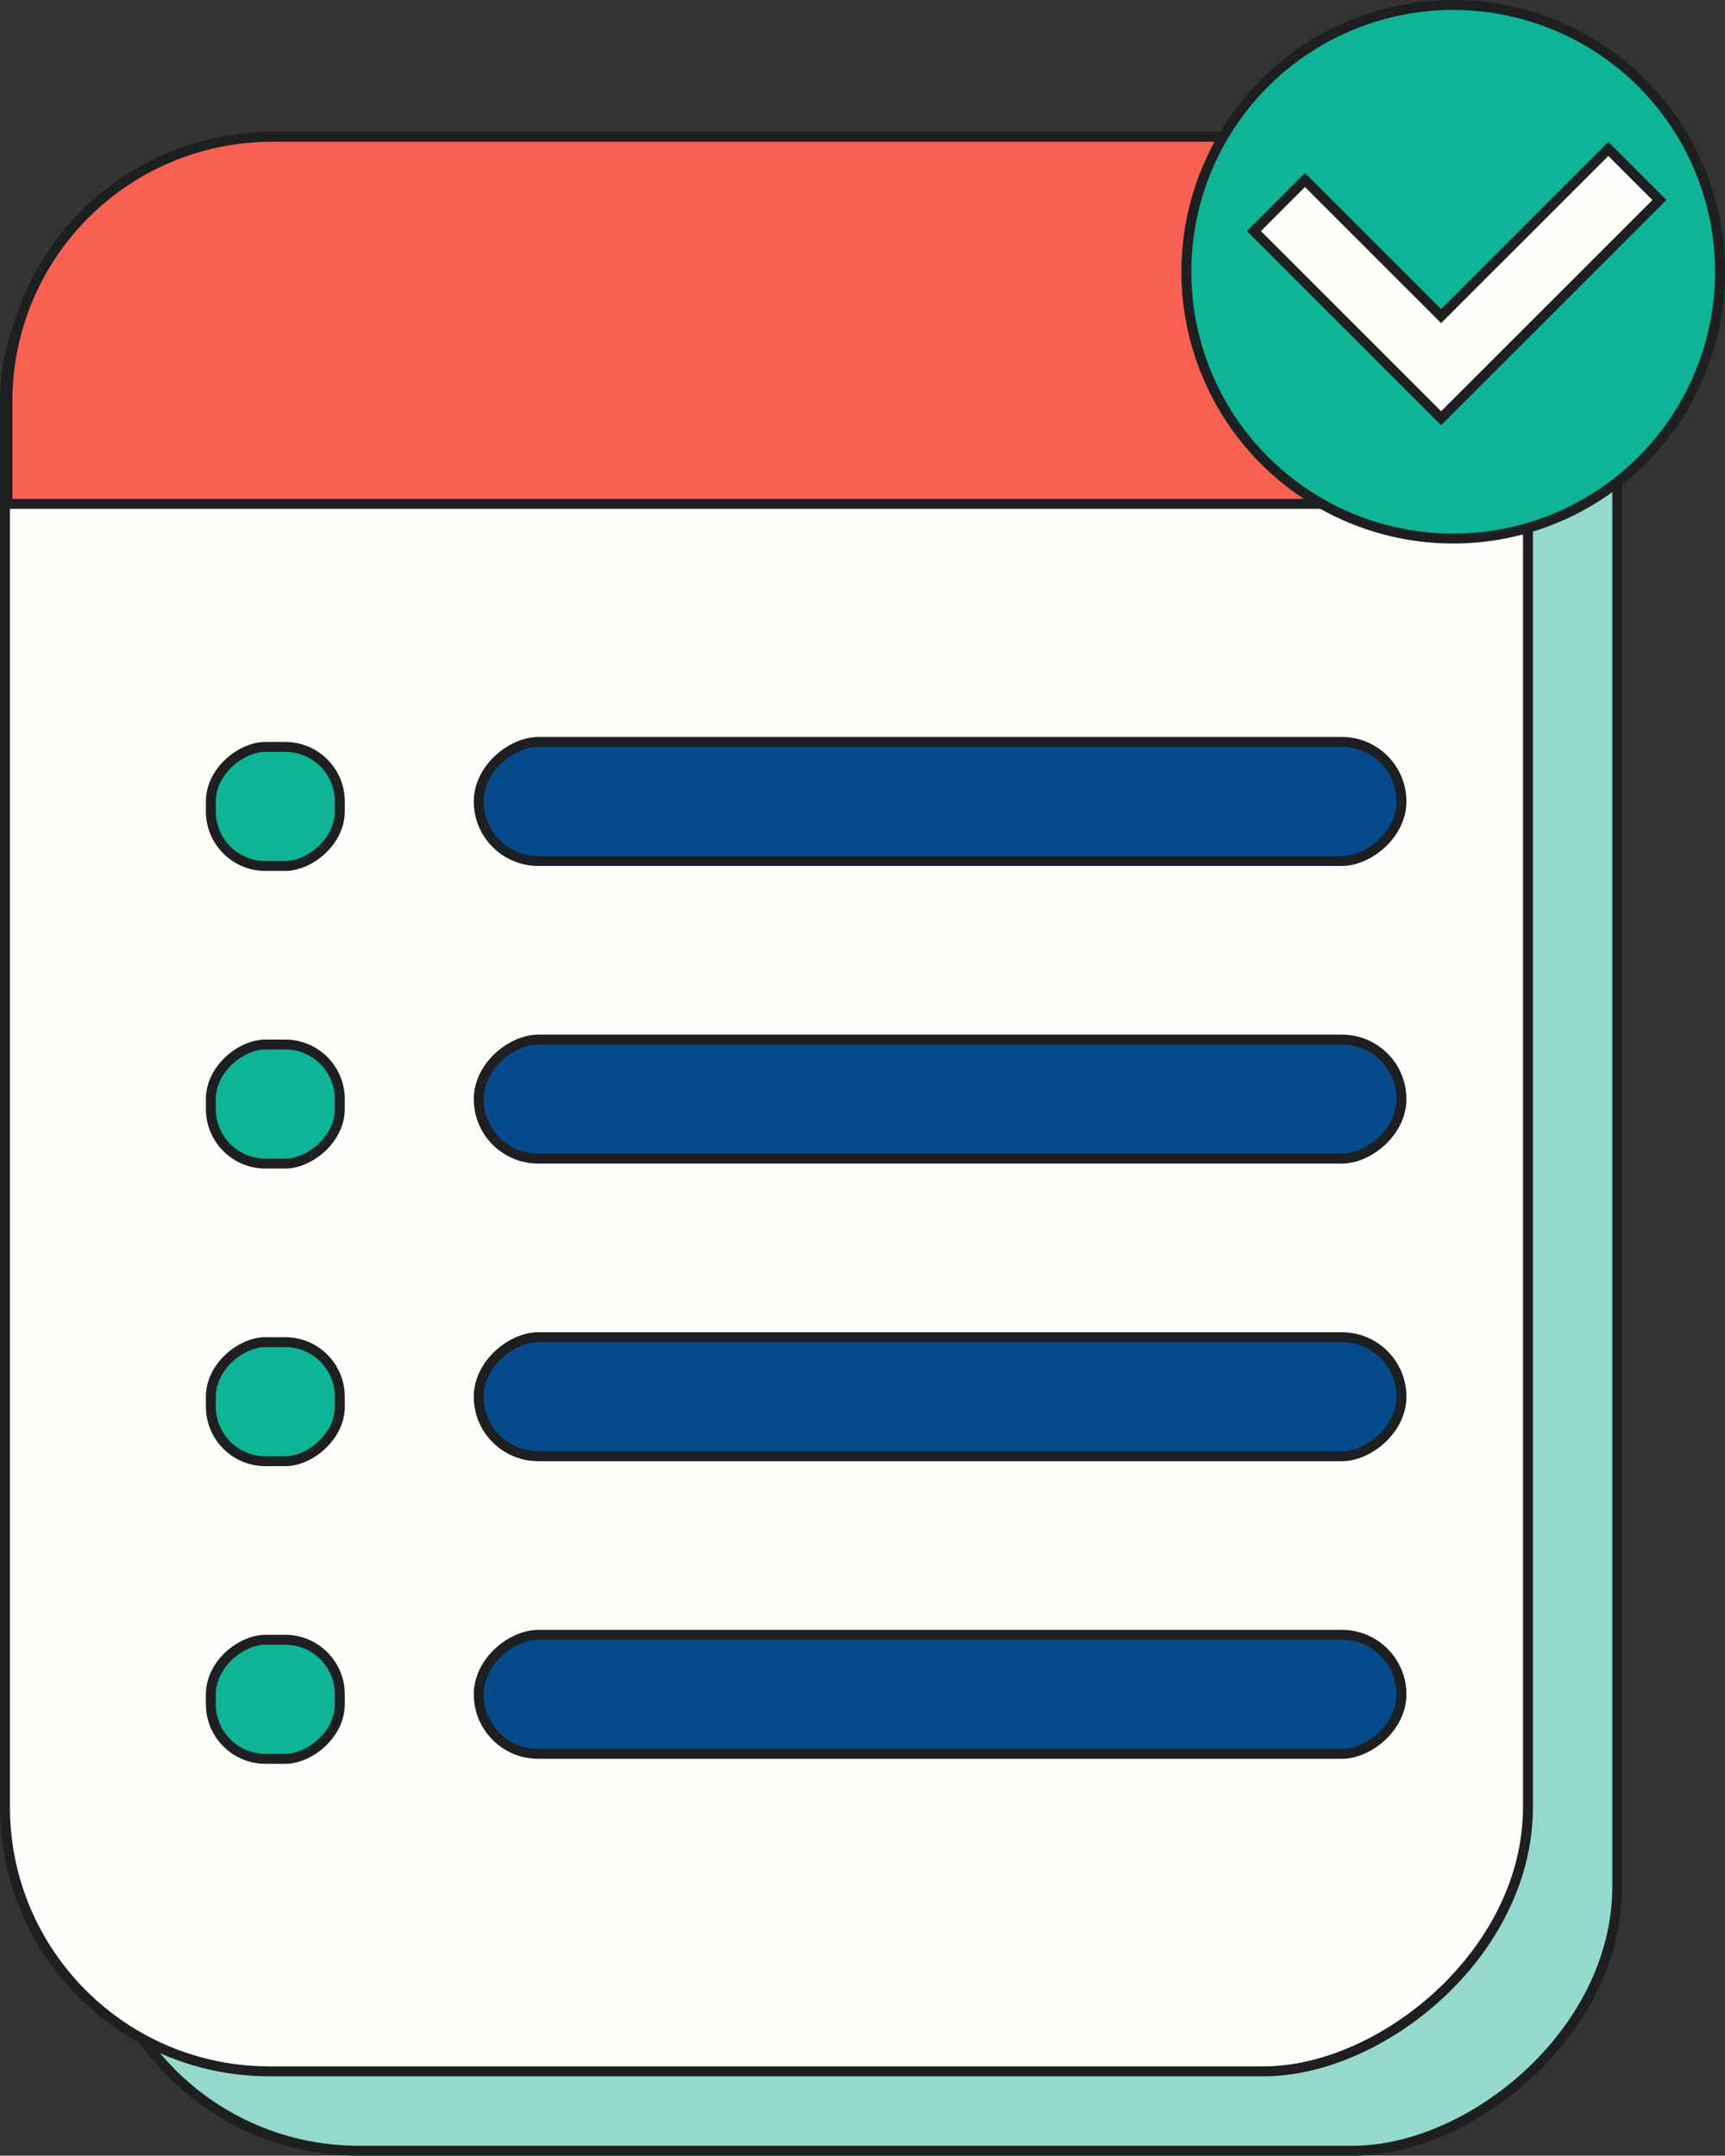 <svg xmlns="http://www.w3.org/2000/svg" viewBox="0 0 173.858 217.289"><rect x="0" y="0" width="173.858" height="217.289" fill="#333333" stroke="none"/><defs><style>.a{fill:#95d9cc;}.a,.b,.c,.d,.e{stroke:#1d1f21;stroke-miterlimit:10;}.b{fill:#fffdfa;}.c{fill:#f86151;}.d{fill:#054b8c;}.e{fill:#0eb495;}</style></defs><title>todolist</title><rect class="a" x="-11.25" y="42.539" width="195" height="153.5" rx="26.654" transform="translate(-33.039 205.539) rotate(-90)"/><rect class="b" x="-20.25" y="34.539" width="195" height="153.5" rx="26.654" transform="translate(-34.039 188.539) rotate(-90)"/><path class="c" d="M27.404,13.789h99.692A26.654,26.654,0,0,1,153.75,40.443V50.789a0,0,0,0,1,0,0H.75a0,0,0,0,1,0,0V40.443A26.654,26.654,0,0,1,27.404,13.789Z"/><rect class="d" x="88.75" y="124.288" width="12" height="93" rx="6" transform="translate(-76.038 265.538) rotate(-90)"/><rect class="d" x="88.75" y="94.288" width="12" height="93" rx="6" transform="translate(-46.038 235.538) rotate(-90)"/><rect class="d" x="88.75" y="64.288" width="12" height="93" rx="6" transform="translate(-16.038 205.538) rotate(-90)"/><rect class="d" x="88.75" y="34.288" width="12" height="93" rx="6" transform="translate(13.962 175.538) rotate(-90)"/><rect class="e" x="21.75" y="164.788" width="12" height="13" rx="5.5" transform="translate(-143.538 199.038) rotate(-90)"/><rect class="e" x="21.75" y="134.788" width="12" height="13" rx="5.5" transform="translate(-113.538 169.038) rotate(-90)"/><rect class="e" x="21.75" y="104.788" width="12" height="13" rx="5.5" transform="translate(-83.538 139.038) rotate(-90)"/><rect class="e" x="21.75" y="74.788" width="12" height="13" rx="5.5" transform="translate(-53.538 109.038) rotate(-90)"/><circle class="e" cx="146.464" cy="27.394" r="26.894"/><polygon class="b" points="167.25 20.163 150.397 37.015 145.246 42.159 140.103 37.015 126.38 23.292 131.523 18.141 145.246 31.864 162.099 15.012 167.25 20.163"/></svg>